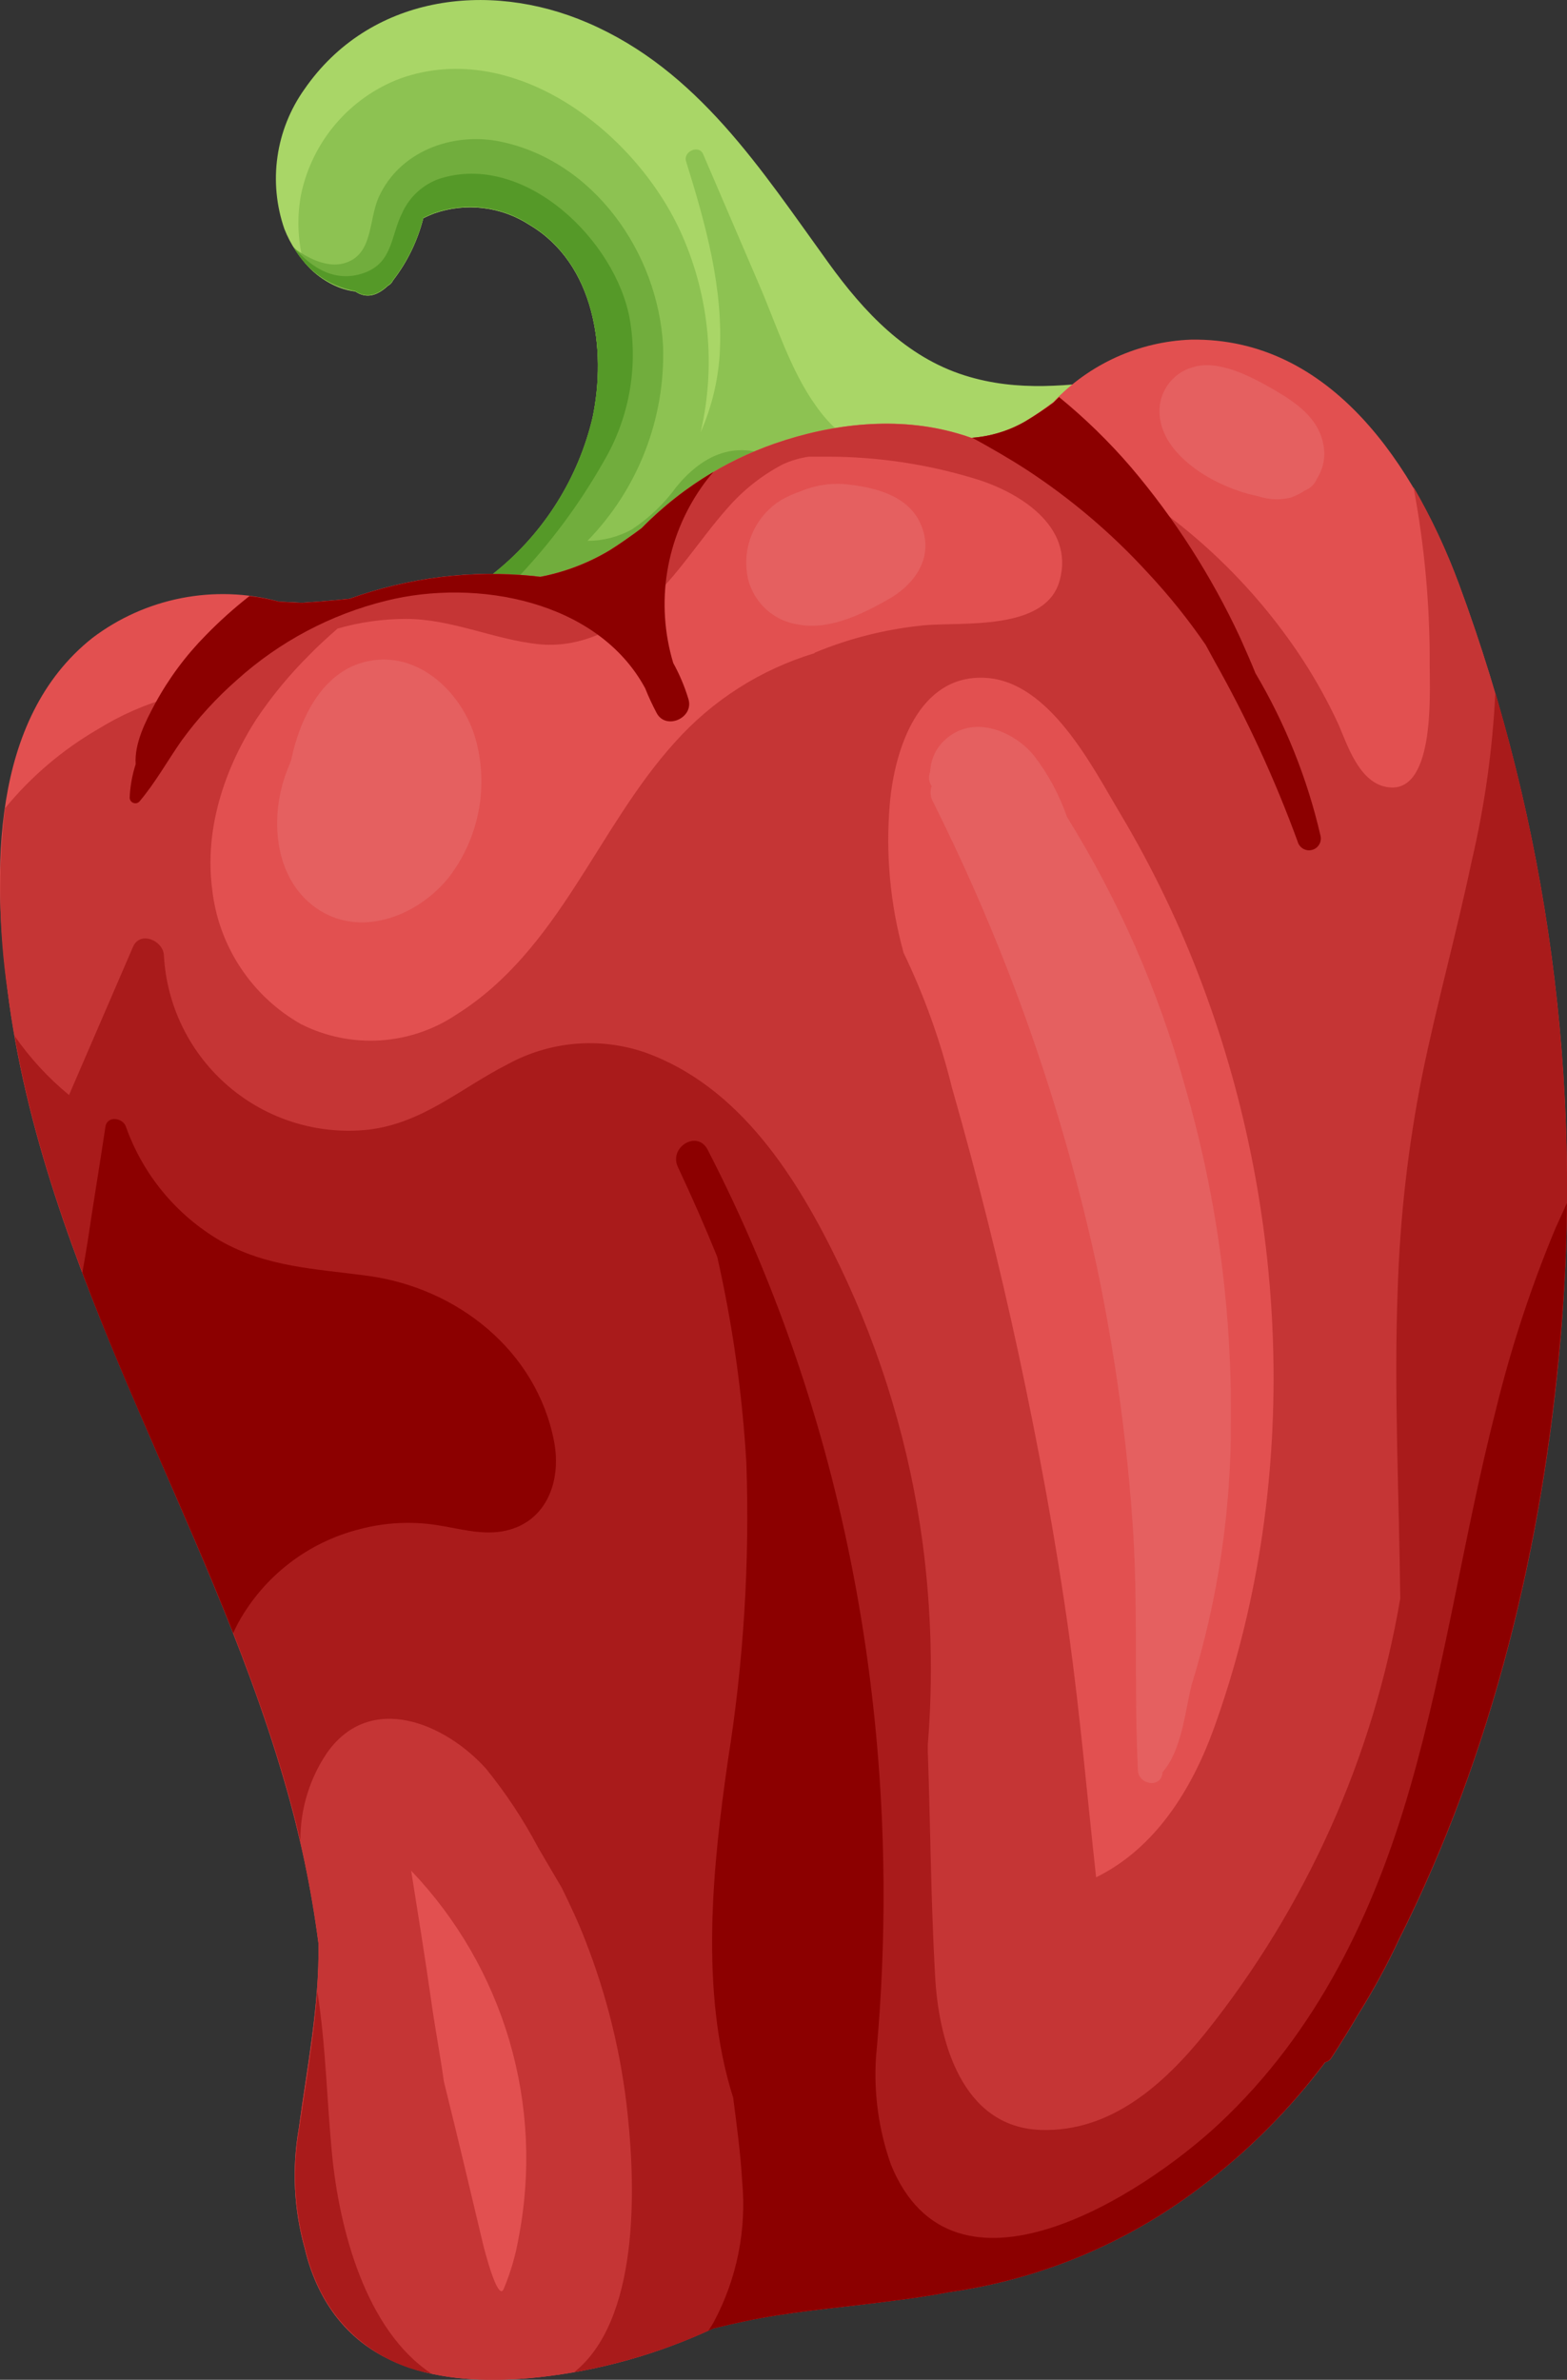 <svg width="56" height="85" viewBox="0 0 56 85" fill="none" xmlns="http://www.w3.org/2000/svg">
<rect x="0" y="0" width="56" height="85" fill="#333333" stroke="none"/>
<g clip-path="url(#clip0)">
<path d="M40.135 13.539C38.192 13.771 36.395 14.011 34.485 13.413C32.371 12.75 30.867 11.134 29.607 9.388C27.193 6.051 24.945 2.511 21.002 0.814C17.421 -0.729 13.186 -0.151 10.877 3.19C10.37 3.904 10.04 4.729 9.916 5.596C9.791 6.463 9.876 7.348 10.162 8.176C10.588 9.27 11.564 10.288 12.698 10.41C13.104 10.682 13.491 10.556 13.865 10.206C13.945 10.165 14.01 10.097 14.048 10.015C14.557 9.357 14.925 8.6 15.129 7.793C15.255 7.732 15.381 7.675 15.507 7.626C16.07 7.427 16.671 7.36 17.263 7.43C17.856 7.501 18.425 7.707 18.925 8.033C21.258 9.417 21.689 12.485 21.181 14.923C20.669 17.09 19.454 19.026 17.726 20.429C16.852 21.157 15.87 21.743 14.816 22.167C13.816 22.573 12.759 22.732 11.739 23.058C11.681 23.074 11.629 23.109 11.593 23.157C11.556 23.205 11.537 23.264 11.537 23.324C11.537 23.385 11.556 23.444 11.593 23.492C11.629 23.54 11.681 23.575 11.739 23.591C11.845 23.615 11.954 23.636 12.064 23.652C12.046 23.703 12.039 23.757 12.044 23.81C12.049 23.864 12.066 23.916 12.093 23.962C12.12 24.009 12.157 24.049 12.201 24.079C12.245 24.11 12.296 24.131 12.348 24.14C14.604 24.503 17.169 23.933 19.389 23.522C21.81 23.064 24.197 22.437 26.53 21.646C31.201 20.079 35.855 17.865 39.806 14.898C39.915 14.819 39.995 14.706 40.033 14.576C40.071 14.447 40.066 14.308 40.017 14.182C40.103 14.129 40.188 14.072 40.269 14.011C40.448 13.889 40.42 13.507 40.135 13.539Z" fill="#A9D667"/>
<path d="M37.148 15.029C35.928 15.924 34.709 16.657 33.172 16.657C32.382 16.639 31.608 16.434 30.911 16.06C30.215 15.686 29.617 15.153 29.165 14.504C28.25 13.234 27.75 11.602 27.132 10.174C26.465 8.617 25.797 7.061 25.128 5.506C24.978 5.156 24.409 5.409 24.518 5.763C25.218 8.009 25.864 10.304 25.718 12.681C25.654 13.633 25.424 14.567 25.039 15.44C25.582 13.094 25.354 10.634 24.388 8.428C22.807 4.798 18.425 1.347 14.312 2.8C13.419 3.136 12.625 3.692 12.004 4.417C11.383 5.142 10.955 6.012 10.759 6.947C10.612 7.731 10.637 8.538 10.832 9.311C11.29 9.903 11.956 10.296 12.694 10.41C13.101 10.683 13.487 10.557 13.861 10.207C13.941 10.165 14.006 10.098 14.044 10.015C14.553 9.357 14.921 8.601 15.125 7.793C15.251 7.732 15.377 7.675 15.503 7.627C16.066 7.427 16.667 7.36 17.259 7.431C17.852 7.501 18.421 7.708 18.921 8.033C21.255 9.417 21.685 12.486 21.177 14.923C20.665 17.09 19.45 19.026 17.722 20.429C16.849 21.157 15.867 21.743 14.812 22.167C13.812 22.574 12.755 22.733 11.735 23.058C11.677 23.074 11.626 23.109 11.589 23.157C11.553 23.206 11.533 23.264 11.533 23.325C11.533 23.385 11.553 23.444 11.589 23.492C11.626 23.54 11.677 23.575 11.735 23.591C11.841 23.616 11.95 23.636 12.06 23.652C12.042 23.703 12.035 23.757 12.04 23.811C12.046 23.864 12.062 23.916 12.089 23.962C12.116 24.009 12.153 24.049 12.197 24.08C12.241 24.11 12.292 24.131 12.345 24.141C14.601 24.503 17.165 23.933 19.385 23.522C21.806 23.065 24.193 22.438 26.526 21.646C30.208 20.43 33.737 18.792 37.042 16.763C37.157 16.625 37.257 16.476 37.343 16.319C37.376 16.256 37.394 16.186 37.394 16.116C37.394 16.044 37.376 15.975 37.343 15.912C37.451 15.783 37.55 15.647 37.639 15.505C37.851 15.236 37.453 14.805 37.148 15.029Z" fill="#8DC252"/>
<path d="M26.526 21.654C30.668 20.301 34.611 18.403 38.253 16.01C38.229 15.932 38.177 15.867 38.107 15.825C38.037 15.784 37.955 15.77 37.875 15.786C36.144 16.144 34.623 17.202 32.88 17.552C31.966 17.73 31.026 17.712 30.12 17.499C29.201 17.287 28.457 16.685 27.608 16.327C26.213 15.717 25.071 16.294 24.169 17.393C23.735 17.991 23.196 18.505 22.58 18.911C22.094 19.178 21.549 19.318 20.994 19.318C21.888 18.401 22.588 17.314 23.052 16.12C23.517 14.927 23.736 13.652 23.697 12.371C23.523 9.03 21.214 5.718 17.828 5.046C16.145 4.721 14.279 5.413 13.54 7.032C13.158 7.866 13.353 9.124 12.275 9.409C11.702 9.555 11.085 9.27 10.532 8.884C10.76 9.279 11.072 9.618 11.445 9.879C11.819 10.14 12.245 10.316 12.694 10.394C13.101 10.666 13.487 10.54 13.861 10.19C13.941 10.149 14.006 10.081 14.044 9.999C14.553 9.34 14.921 8.584 15.125 7.777C15.251 7.716 15.377 7.659 15.503 7.61C16.066 7.411 16.667 7.344 17.26 7.414C17.852 7.485 18.421 7.691 18.921 8.017C21.255 9.401 21.685 12.469 21.177 14.907C20.665 17.074 19.45 19.01 17.722 20.413C16.849 21.14 15.867 21.727 14.812 22.151C13.812 22.557 12.755 22.716 11.735 23.042C11.677 23.058 11.626 23.093 11.589 23.141C11.553 23.189 11.533 23.248 11.533 23.308C11.533 23.369 11.553 23.427 11.589 23.476C11.626 23.524 11.677 23.559 11.735 23.575C11.841 23.599 11.95 23.62 12.06 23.636C12.042 23.687 12.036 23.741 12.04 23.794C12.046 23.848 12.062 23.9 12.089 23.946C12.116 23.992 12.153 24.033 12.197 24.063C12.241 24.094 12.292 24.115 12.345 24.124C14.601 24.486 17.165 23.917 19.385 23.506C21.806 23.056 24.192 22.437 26.526 21.654Z" fill="#71AD3D"/>
<path d="M21.563 16.502C22.47 14.975 22.805 13.175 22.511 11.423C22.019 8.603 18.755 5.408 15.702 6.385C15.409 6.488 15.141 6.649 14.912 6.859C14.684 7.069 14.5 7.323 14.373 7.606C13.966 8.42 14.036 9.336 13.08 9.722C12.048 10.129 11.162 9.616 10.483 8.811C10.711 9.222 11.027 9.578 11.41 9.852C11.793 10.126 12.231 10.311 12.694 10.394C13.101 10.666 13.487 10.54 13.861 10.19C13.941 10.149 14.006 10.081 14.044 9.999C14.553 9.34 14.921 8.584 15.125 7.777C15.251 7.716 15.377 7.659 15.503 7.61C16.066 7.411 16.667 7.344 17.259 7.414C17.852 7.485 18.421 7.691 18.921 8.017C21.255 9.401 21.685 12.469 21.177 14.907C20.665 17.074 19.45 19.01 17.722 20.413C16.849 21.14 15.867 21.727 14.812 22.151C14.125 22.415 13.42 22.629 12.702 22.789C13.068 22.789 13.414 22.789 13.731 22.789C15.521 22.728 17.217 21.97 18.458 20.677C19.66 19.418 20.703 18.016 21.563 16.502Z" fill="#559928"/>
<path d="M52.139 20.865C50.569 16.685 47.59 12.05 42.562 12.131C40.694 12.2 38.928 13.001 37.644 14.361C37.318 14.611 36.978 14.844 36.627 15.057C36.043 15.393 35.389 15.592 34.717 15.639C34.55 15.578 34.384 15.525 34.225 15.481C32.087 14.858 29.754 15.123 27.681 15.843C25.886 16.469 24.259 17.502 22.929 18.862C22.567 19.131 22.202 19.391 21.816 19.636C21.043 20.104 20.194 20.43 19.308 20.6L19.072 20.572C16.845 20.349 14.597 20.627 12.491 21.386L11.914 21.442C11.545 21.475 11.175 21.503 10.804 21.528C10.511 21.528 10.227 21.495 9.959 21.483C8.822 21.178 7.631 21.138 6.477 21.364C5.322 21.591 4.234 22.078 3.297 22.79C-0.362 25.695 -0.26 31.165 0.268 35.364C1.532 45.375 7.361 54.007 10.15 63.57C10.712 65.483 11.123 67.437 11.381 69.414C11.414 71.66 10.975 73.817 10.678 76.035C10.428 77.46 10.502 78.923 10.894 80.316C10.996 80.76 11.143 81.192 11.332 81.606C12.788 84.784 16.092 85.24 19.238 84.911C21.4 84.677 23.509 84.088 25.478 83.165C25.848 83.075 26.214 82.99 26.587 82.912C28.128 82.583 29.709 82.453 31.274 82.257C32.087 82.156 32.973 82.046 33.872 81.875C37.145 81.421 40.246 80.134 42.879 78.135C44.574 76.862 46.079 75.355 47.35 73.658C47.398 73.648 47.443 73.628 47.482 73.599C47.521 73.571 47.554 73.534 47.578 73.492C47.908 72.984 48.227 72.469 48.533 71.945C49.074 71.082 49.562 70.186 49.992 69.263C53.338 62.61 55.13 55.154 55.76 47.78C56.553 38.651 55.316 29.459 52.139 20.865Z" fill="#E25050"/>
<path d="M47.363 73.658C47.41 73.648 47.455 73.628 47.494 73.599C47.533 73.57 47.566 73.534 47.59 73.491C47.921 72.984 48.239 72.469 48.545 71.945C49.087 71.082 49.574 70.186 50.005 69.263C53.35 62.609 55.142 55.154 55.773 47.78C56.562 38.648 55.321 29.455 52.139 20.86C51.698 19.658 51.154 18.497 50.513 17.389C50.911 19.505 51.106 21.654 51.094 23.807C51.094 24.812 51.289 28.54 49.468 28.092C48.562 27.864 48.159 26.639 47.842 25.894C47.469 25.084 47.037 24.302 46.55 23.554C44.747 20.804 42.312 18.527 39.449 16.913C38.354 16.284 37.201 15.763 36.006 15.358C35.591 15.51 35.157 15.606 34.717 15.643C34.55 15.582 34.384 15.529 34.225 15.485C32.087 14.862 29.754 15.126 27.681 15.847C25.886 16.473 24.259 17.506 22.929 18.866C22.568 19.135 22.202 19.395 21.816 19.64C21.044 20.108 20.194 20.434 19.308 20.604L19.072 20.576C16.845 20.353 14.597 20.631 12.491 21.389L11.914 21.446C11.545 21.479 11.175 21.507 10.804 21.532L10.398 21.507C8.715 22.263 7.246 23.427 6.126 24.893C5.201 25.151 4.316 25.539 3.5 26.045C2.244 26.773 1.127 27.72 0.203 28.841L0.179 28.869C-0.078 31.034 -0.048 33.223 0.268 35.38C1.533 45.391 7.361 54.023 10.15 63.586C10.711 65.494 11.123 67.442 11.382 69.414C11.414 71.66 10.975 73.817 10.678 76.035C10.429 77.46 10.502 78.923 10.894 80.316C10.996 80.76 11.144 81.192 11.333 81.606C12.788 84.784 16.093 85.24 19.239 84.91C21.4 84.677 23.509 84.088 25.478 83.165C25.848 83.075 26.214 82.99 26.588 82.912C28.128 82.583 29.709 82.453 31.274 82.257C32.087 82.155 32.973 82.046 33.872 81.875C37.145 81.421 40.246 80.134 42.879 78.135C44.578 76.863 46.087 75.356 47.363 73.658ZM18.54 79.897C18.432 80.54 18.249 81.168 17.995 81.769C17.783 82.212 17.3 80.316 17.259 80.141C16.832 78.346 16.41 76.556 15.966 74.765C15.934 74.627 15.897 74.493 15.865 74.358C15.727 73.373 15.54 72.397 15.41 71.461C15.19 69.91 14.938 68.364 14.694 66.817C16.332 68.532 17.535 70.614 18.204 72.889C18.873 75.165 18.988 77.568 18.54 79.897ZM29.108 23.331C27.177 23.914 25.445 25.021 24.104 26.529C21.324 29.606 19.995 33.907 16.34 36.219C15.525 36.772 14.577 37.097 13.595 37.16C12.612 37.223 11.63 37.022 10.751 36.577C9.883 36.084 9.144 35.393 8.594 34.56C8.043 33.727 7.698 32.775 7.585 31.783C7.296 29.63 8.016 27.469 9.166 25.679C9.724 24.85 10.363 24.078 11.073 23.375C11.386 23.05 11.727 22.749 12.064 22.451C12.857 22.223 13.678 22.107 14.503 22.106C16.129 22.106 17.617 22.826 19.202 23.005C20.674 23.168 21.991 22.517 23.076 21.585C24.161 20.653 25.002 19.269 25.994 18.154C26.545 17.518 27.21 16.989 27.953 16.596C28.257 16.453 28.581 16.357 28.913 16.311C29.136 16.311 29.356 16.311 29.579 16.311C31.342 16.313 33.094 16.572 34.782 17.08C36.384 17.548 38.416 18.781 37.867 20.742C37.363 22.561 34.347 22.203 32.99 22.338C31.659 22.471 30.356 22.799 29.12 23.31L29.108 23.331ZM39.172 67.053C38.851 64.144 38.599 61.234 38.197 58.333C37.729 54.987 37.107 51.658 36.4 48.354C35.709 45.147 34.914 41.972 34.014 38.827C33.607 37.173 33.029 35.565 32.291 34.029C31.811 32.298 31.645 30.496 31.799 28.706C31.969 26.765 32.827 24.087 35.205 24.21C37.51 24.328 39.034 27.384 40.054 29.093C41.21 31.035 42.188 33.078 42.977 35.197C46.123 43.584 46.44 53.266 43.383 61.727C42.587 63.928 41.278 66.02 39.172 67.053Z" fill="#C53535"/>
<path d="M55.773 47.784C56.438 40.025 55.647 32.21 53.439 24.743C53.341 26.769 53.058 28.782 52.594 30.757C52.057 33.317 51.35 35.836 50.826 38.4C50.32 40.94 50.026 43.519 49.948 46.108C49.813 49.693 50.001 53.404 50.041 57.095C49.073 62.772 46.68 68.108 43.086 72.604C41.595 74.448 39.705 76.157 37.193 76.076C34.347 75.978 33.534 72.848 33.416 70.545C33.266 67.876 33.25 65.194 33.156 62.52C33.156 62.459 33.156 62.402 33.156 62.341C33.349 59.944 33.289 57.534 32.977 55.15C32.519 51.703 31.518 48.35 30.01 45.216C28.506 42.091 26.449 38.795 23.027 37.582C22.229 37.312 21.383 37.21 20.543 37.284C19.704 37.358 18.889 37.605 18.149 38.009C16.458 38.868 15.129 40.109 13.174 40.349C12.28 40.446 11.376 40.36 10.517 40.095C9.658 39.831 8.861 39.393 8.177 38.81C7.492 38.227 6.933 37.51 6.534 36.704C6.135 35.897 5.905 35.018 5.857 34.119C5.829 33.59 5.004 33.236 4.752 33.822C3.993 35.583 3.232 37.346 2.467 39.112C1.726 38.503 1.072 37.793 0.524 37.004C2.163 46.323 7.516 54.532 10.162 63.574C10.373 64.29 10.564 65.015 10.735 65.747C10.727 64.629 11.059 63.535 11.686 62.609C13.239 60.404 15.926 61.56 17.377 63.183C18.086 64.058 18.708 65 19.234 65.995C19.511 66.472 19.791 66.944 20.072 67.42C20.373 68.034 20.661 68.641 20.913 69.296C21.7 71.301 22.212 73.404 22.433 75.546C22.714 78.2 22.84 82.872 20.519 84.731C22.241 84.427 23.916 83.901 25.502 83.165C25.872 83.075 26.238 82.99 26.612 82.912C28.152 82.583 29.734 82.453 31.299 82.257C32.112 82.155 32.998 82.046 33.896 81.875C37.16 81.417 40.253 80.13 42.879 78.135C44.574 76.862 46.079 75.355 47.35 73.658C47.398 73.648 47.443 73.628 47.482 73.599C47.521 73.57 47.554 73.534 47.578 73.491C47.908 72.984 48.227 72.469 48.533 71.945C49.074 71.082 49.562 70.186 49.992 69.263C53.35 62.614 55.142 55.158 55.773 47.784Z" fill="#A91B1B"/>
<path d="M15.418 84.78C13.064 83.225 12.121 79.6 11.865 76.934C11.678 74.997 11.645 73.052 11.341 71.131C11.219 72.759 10.934 74.386 10.694 76.035C10.445 77.46 10.518 78.923 10.91 80.316C11.012 80.759 11.16 81.192 11.349 81.606C11.718 82.426 12.281 83.144 12.99 83.698C13.699 84.251 14.533 84.622 15.418 84.78Z" fill="#A91B1B"/>
<path d="M55.996 42.97C55.862 43.271 55.728 43.568 55.59 43.865C54.721 45.947 54.014 48.092 53.476 50.283C52.325 54.759 51.683 59.366 50.399 63.822C49.094 68.356 47.058 72.588 43.574 75.848C40.826 78.419 34.059 82.766 31.839 77.313C31.402 76.079 31.221 74.769 31.307 73.463C32.339 62.377 30.416 50.995 25.287 41.061C24.917 40.349 23.893 40.976 24.226 41.684C24.722 42.737 25.191 43.806 25.632 44.891C26.181 47.313 26.529 49.777 26.673 52.257C26.795 55.809 26.575 59.364 26.014 62.874C25.47 66.65 24.998 71.131 26.201 74.924C26.331 75.921 26.466 76.918 26.523 77.919C26.685 79.656 26.331 81.403 25.506 82.941C25.449 83.043 25.384 83.144 25.319 83.242L25.498 83.165C25.868 83.075 26.234 82.99 26.608 82.912C28.148 82.583 29.73 82.452 31.294 82.257C32.107 82.155 32.993 82.046 33.892 81.874C37.158 81.418 40.252 80.13 42.879 78.135C44.573 76.862 46.079 75.355 47.35 73.658C47.398 73.648 47.443 73.628 47.482 73.599C47.521 73.57 47.554 73.534 47.578 73.491C47.908 72.984 48.227 72.469 48.533 71.945C49.074 71.082 49.562 70.186 49.992 69.263C53.338 62.609 55.13 55.154 55.76 47.78C55.907 46.185 55.985 44.581 55.996 42.97Z" fill="#8C0000"/>
<path d="M2.943 45.461C4.569 49.799 6.634 54.006 8.333 58.332C8.39 58.206 8.447 58.088 8.512 57.966C8.968 57.139 9.59 56.414 10.338 55.838C11.086 55.262 11.945 54.846 12.861 54.617C13.753 54.381 14.684 54.331 15.596 54.47C16.361 54.584 17.137 54.824 17.917 54.702C19.491 54.45 20.08 52.952 19.803 51.496C19.181 48.24 16.332 46.002 13.149 45.57C11.292 45.318 9.54 45.269 7.865 44.313C6.3 43.396 5.108 41.955 4.5 40.243C4.394 39.922 3.833 39.836 3.768 40.243C3.561 41.623 3.333 42.99 3.13 44.358C3.073 44.724 3.008 45.09 2.943 45.461Z" fill="#8C0000"/>
<path d="M44.867 24.047C44.688 23.603 44.505 23.196 44.306 22.748C43.285 20.562 41.977 18.523 40.416 16.685C39.635 15.777 38.775 14.939 37.847 14.182L37.644 14.382C37.317 14.624 36.978 14.85 36.628 15.057C36.051 15.388 35.408 15.586 34.746 15.635C35.412 16.001 36.075 16.38 36.713 16.795C38.294 17.832 39.74 19.062 41.017 20.457C41.771 21.262 42.463 22.124 43.087 23.033L43.404 23.615C44.568 25.68 45.561 27.835 46.375 30.061C46.404 30.169 46.476 30.261 46.573 30.316C46.67 30.372 46.785 30.386 46.893 30.356C47.001 30.327 47.093 30.255 47.148 30.158C47.203 30.061 47.217 29.945 47.188 29.838C46.716 27.799 45.933 25.846 44.867 24.047Z" fill="#8C0000"/>
<path d="M25.498 16.856C24.557 17.41 23.694 18.086 22.929 18.866C22.567 19.135 22.202 19.395 21.816 19.64C21.043 20.108 20.194 20.434 19.308 20.604L19.072 20.576C16.845 20.353 14.597 20.631 12.491 21.389L11.914 21.446C11.545 21.479 11.175 21.507 10.804 21.532C10.511 21.532 10.227 21.499 9.959 21.487C9.617 21.396 9.269 21.329 8.918 21.288C8.364 21.721 7.84 22.191 7.349 22.696C6.634 23.42 6.025 24.242 5.54 25.137C5.207 25.752 4.796 26.558 4.849 27.294C4.724 27.68 4.652 28.081 4.634 28.487C4.634 28.527 4.645 28.566 4.667 28.6C4.689 28.633 4.721 28.66 4.758 28.675C4.795 28.691 4.835 28.695 4.875 28.688C4.914 28.68 4.951 28.661 4.979 28.633C5.556 27.953 5.987 27.168 6.495 26.444C7.074 25.651 7.738 24.925 8.475 24.279C9.99 22.917 11.816 21.948 13.792 21.459C17.044 20.645 21.364 21.459 23.055 24.58C23.175 24.88 23.311 25.173 23.462 25.459C23.787 26.094 24.803 25.65 24.604 24.975C24.469 24.525 24.286 24.091 24.059 23.68C23.742 22.625 23.668 21.512 23.844 20.424C24.019 19.337 24.439 18.303 25.071 17.401C25.202 17.211 25.345 17.029 25.498 16.856Z" fill="#8C0000"/>
<g opacity="0.3">
<path opacity="0.3" d="M42.334 38.749C41.394 35.375 39.979 32.152 38.131 29.178C37.858 28.387 37.458 27.647 36.948 26.984C36.229 26.117 34.855 25.548 33.863 26.345C33.677 26.491 33.525 26.676 33.417 26.887C33.31 27.098 33.25 27.33 33.241 27.566C33.206 27.649 33.192 27.74 33.202 27.829C33.211 27.919 33.243 28.005 33.294 28.079C33.263 28.168 33.25 28.262 33.257 28.356C33.264 28.45 33.291 28.541 33.335 28.624C35.989 33.916 37.964 39.522 39.212 45.309C39.819 48.225 40.235 51.178 40.456 54.148C40.692 57.184 40.513 60.216 40.667 63.248C40.692 63.724 41.444 63.883 41.541 63.366C41.541 63.345 41.541 63.325 41.541 63.301C42.224 62.556 42.354 61.119 42.578 60.208C43.538 57.104 44.014 53.87 43.988 50.62C44.015 46.604 43.457 42.605 42.334 38.749Z" fill="white"/>
<path opacity="0.3" d="M47.066 17.092C47.294 16.739 47.377 16.312 47.297 15.899C47.126 14.914 46.285 14.357 45.48 13.893C44.736 13.462 43.566 12.847 42.675 13.104C42.279 13.201 41.933 13.444 41.707 13.785C41.481 14.126 41.391 14.539 41.456 14.943C41.643 16.339 43.456 17.425 44.976 17.727C45.312 17.84 45.673 17.864 46.021 17.796C46.09 17.788 46.158 17.767 46.22 17.735C46.364 17.683 46.501 17.612 46.627 17.523C46.726 17.486 46.816 17.428 46.892 17.354C46.967 17.28 47.027 17.19 47.066 17.092Z" fill="white"/>
<path opacity="0.3" d="M32.961 18.87C32.583 17.755 31.38 17.425 30.335 17.308C29.749 17.235 29.155 17.318 28.612 17.548C28.364 17.63 28.126 17.738 27.9 17.869C27.485 18.129 27.151 18.5 26.935 18.94C26.72 19.38 26.631 19.872 26.681 20.36C26.725 20.844 26.931 21.299 27.265 21.652C27.599 22.005 28.042 22.235 28.522 22.305C29.66 22.529 30.9 21.898 31.847 21.349C32.729 20.815 33.331 19.904 32.961 18.87Z" fill="white"/>
<path opacity="0.3" d="M17.035 26.541C16.649 24.954 15.218 23.424 13.491 23.566C11.641 23.721 10.739 25.544 10.402 27.16C10.357 27.278 10.312 27.392 10.267 27.497C9.625 29.125 9.755 31.368 11.316 32.446C12.877 33.525 14.934 32.719 16.043 31.335C16.558 30.662 16.915 29.882 17.087 29.052C17.259 28.222 17.241 27.363 17.035 26.541Z" fill="white"/>
</g>
</g>
<defs>
<clipPath id="clip0">
<rect width="56" height="85" fill="white"/>
</clipPath>
</defs>
</svg>
